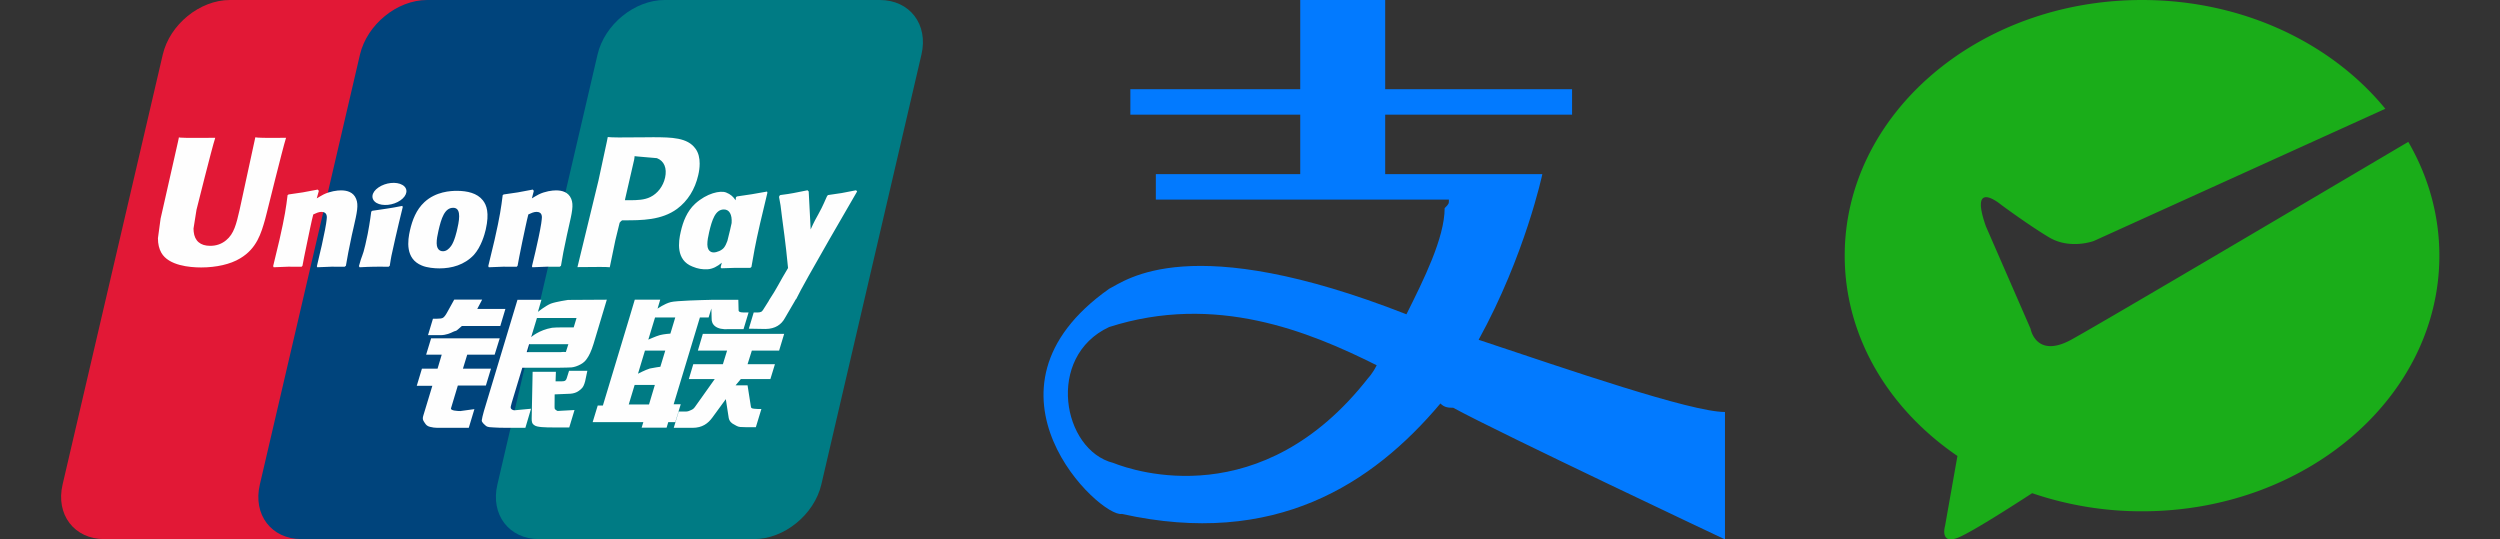 <?xml version="1.0" standalone="no"?>
<!DOCTYPE svg PUBLIC "-//W3C//DTD SVG 1.1//EN" "http://www.w3.org/Graphics/SVG/1.1/DTD/svg11.dtd">
<svg class="icon" width="926.953px" height="200.00px" viewBox="0 0 4746 1024" version="1.1" xmlns="http://www.w3.org/2000/svg">
<rect x="0" y="0" width="4746" height="1024" fill="#333333" stroke="none"/>
<g>
<path fill="#E21836" d="m436.409,0l408.366,0c57.004,0 92.459,46.463 79.161,103.657l-190.124,816.275c-13.417,56.994 -70.491,103.498 -127.535,103.498l-408.327,0c-56.925,0 -92.459,-46.503 -79.161,-103.498l190.203,-816.275c13.298,-57.193 70.342,-103.657 127.416,-103.657"/>
<path fill="#00447C" d="m810.796,0l469.611,0c56.994,0 31.294,46.463 17.887,103.657l-190.094,816.275c-13.338,56.994 -9.177,103.498 -66.291,103.498l-469.611,0c-57.114,0 -92.459,-46.503 -79.042,-103.498l190.084,-816.275c13.497,-57.193 70.422,-103.657 127.456,-103.657"/>
<path fill="#007B84" d="m1261.779,0l408.366,0c57.084,0 92.539,46.463 79.131,103.657l-190.094,816.275c-13.417,56.994 -70.531,103.498 -127.605,103.498l-408.177,0c-57.114,0 -92.539,-46.503 -79.161,-103.498l190.124,-816.275c13.298,-57.193 70.302,-103.657 127.416,-103.657"/>
<path fill="#FEFEFE" d="m543.06,261.593c-41.994,0.428 -54.396,0 -58.358,-0.936c-1.523,7.236 -29.861,137.957 -29.94,138.066c-6.102,26.447 -10.541,45.299 -25.621,57.472c-8.56,7.077 -18.554,10.491 -30.139,10.491c-18.623,0 -29.473,-9.247 -31.294,-26.785l-0.348,-6.022c0,0 5.674,-35.425 5.674,-35.624c0,0 29.741,-119.125 35.067,-134.871c0.279,-0.896 0.358,-1.364 0.428,-1.792c-57.89,0.508 -68.152,0 -68.859,-0.936c-0.388,1.284 -1.822,8.67 -1.822,8.67l-30.368,134.264l-2.608,11.387l-5.046,37.246c0,11.048 2.17,20.066 6.49,27.691c13.836,24.177 53.302,27.8 75.627,27.8c28.766,0 55.75,-6.112 73.985,-17.27c31.652,-18.703 39.934,-47.937 47.319,-73.915l3.424,-13.328c0,0 30.637,-123.723 35.843,-139.818c0.199,-0.896 0.279,-1.364 0.547,-1.792l-0,-0zm104.241,99.809c-7.386,0 -20.883,1.792 -33.006,7.734c-4.4,2.259 -8.56,4.867 -12.95,7.465l3.962,-14.303l-2.17,-2.409c-25.71,5.206 -31.463,5.902 -55.213,9.247l-1.991,1.324c-2.757,22.863 -5.206,40.053 -15.428,84.994c-3.892,16.563 -7.933,33.285 -11.984,49.808l1.095,2.1c24.337,-1.284 31.722,-1.284 52.874,-0.936l1.712,-1.861c2.687,-13.766 3.036,-16.991 8.988,-44.871c2.797,-13.218 8.63,-42.263 11.506,-52.605c5.285,-2.449 10.501,-4.857 15.478,-4.857c11.855,0 10.411,10.342 9.954,14.463c-0.508,6.918 -4.827,29.512 -9.257,48.912l-2.956,12.522c-2.06,9.247 -4.32,18.235 -6.38,27.402l0.896,1.831c23.988,-1.284 31.304,-1.284 51.789,-0.936l2.409,-1.861c3.703,-21.5 4.788,-27.253 11.357,-58.557l3.305,-14.383c6.42,-28.149 9.645,-42.422 4.788,-54.048c-5.136,-13.029 -17.459,-16.175 -28.776,-16.175l0,-0zm116.449,29.472c-12.751,2.449 -20.883,4.081 -28.965,5.136c-8.013,1.284 -15.826,2.449 -28.149,4.161l-0.975,0.886l-0.896,0.707c-1.284,9.177 -2.18,17.11 -3.882,26.437c-1.443,9.645 -3.663,20.604 -7.276,36.351c-2.797,12.054 -4.24,16.254 -5.833,20.494c-1.553,4.24 -3.265,8.361 -6.41,20.216l0.737,1.095l0.617,1.005c11.516,-0.547 19.051,-0.936 26.795,-1.005c7.734,-0.279 15.747,0 28.149,0.07l1.085,-0.886l1.165,-0.975c1.792,-10.69 2.06,-13.567 3.155,-18.782c1.085,-5.594 2.956,-13.338 7.545,-34.021c2.17,-9.715 4.589,-19.4 6.838,-29.313c2.339,-9.874 4.788,-19.599 7.117,-29.313l-0.348,-1.175l-0.468,-1.085l0,0zm0.272,-39.737c-11.586,-6.838 -31.921,-4.668 -45.607,4.778c-13.646,9.257 -15.199,22.396 -3.653,29.323c11.387,6.649 31.802,4.668 45.369,-4.857c13.616,-9.456 15.319,-22.475 3.892,-29.244zm70.068,158.367c23.441,0 47.469,-6.46 65.554,-25.631c13.915,-15.548 20.295,-38.68 22.505,-48.205c7.196,-31.573 1.593,-46.314 -5.445,-55.292c-10.69,-13.686 -29.582,-18.076 -49.181,-18.076c-11.785,0 -39.854,1.165 -61.782,21.38c-15.747,14.582 -23.023,34.37 -27.412,53.341c-4.429,19.33 -9.526,54.128 22.475,67.077c9.874,4.24 24.108,5.405 33.285,5.405l-0,-0zm-1.831,-71.039c5.405,-23.909 11.785,-43.975 28.069,-43.975c12.76,0 13.686,14.93 8.013,38.919c-1.015,5.325 -5.674,25.123 -11.974,33.554c-4.4,6.221 -9.605,9.993 -15.358,9.993c-1.712,0 -11.895,0 -12.054,-15.12c-0.08,-7.465 1.443,-15.09 3.305,-23.371l0,0zm148.488,67.964l1.831,-1.861c2.598,-13.766 3.026,-17.001 8.779,-44.871c2.877,-13.218 8.829,-42.263 11.626,-52.605c5.295,-2.459 10.421,-4.867 15.557,-4.867c11.775,0 10.342,10.342 9.874,14.463c-0.428,6.928 -4.748,29.512 -9.257,48.912l-2.797,12.522c-2.14,9.257 -4.469,18.235 -6.53,27.412l0.896,1.831c24.068,-1.284 31.105,-1.284 51.709,-0.936l2.488,-1.861c3.613,-21.51 4.589,-27.263 11.357,-58.557l3.225,-14.393c6.45,-28.149 9.715,-42.412 4.937,-54.038c-5.285,-13.029 -17.688,-16.175 -28.846,-16.175c-7.396,0 -20.962,1.782 -33.016,7.734c-4.31,2.259 -8.63,4.857 -12.87,7.465l3.693,-14.303l-1.981,-2.419c-25.7,5.216 -31.573,5.912 -55.292,9.257l-1.821,1.324c-2.877,22.863 -5.216,40.043 -15.438,84.994c-3.892,16.563 -7.933,33.285 -11.974,49.808l1.085,2.1c24.376,-1.284 31.652,-1.284 52.764,-0.936l0,-0zm176.831,0.931c1.513,-7.386 10.501,-51.161 10.581,-51.161c0,0 7.654,-32.12 8.122,-33.285c0,0 2.409,-3.344 4.818,-4.668l3.543,0c33.434,0 71.188,0 100.78,-21.768c20.136,-14.93 33.902,-36.978 40.043,-63.773c1.593,-6.569 2.767,-14.383 2.767,-22.197c0,-10.262 -2.06,-20.415 -8.013,-28.348c-15.09,-21.112 -45.14,-21.5 -79.828,-21.659c-0.109,0 -17.1,0.159 -17.1,0.159c-44.403,0.547 -62.21,0.388 -69.526,-0.508c-0.617,3.235 -1.782,8.988 -1.782,8.988c0,0 -15.906,73.716 -15.906,73.836c0,0 -38.063,156.729 -39.854,164.115c38.769,-0.468 54.665,-0.468 61.354,0.269l0,-0zm29.473,-130.95c0,0 16.911,-73.567 16.832,-73.288l0.547,-3.772l0.239,-2.877l6.758,0.697c0,0 34.877,2.996 35.694,3.076c13.766,5.325 19.439,19.051 15.478,36.968c-3.613,16.374 -14.234,30.139 -27.88,36.788c-11.238,5.634 -25.003,6.102 -39.187,6.102l-9.177,0l0.697,-3.693l0,-0zm105.293,63.417c-4.469,19.051 -9.605,53.849 22.236,66.251c10.153,4.32 19.25,5.604 28.497,5.136c9.765,-0.528 18.812,-5.425 27.193,-12.472c-0.756,2.896 -1.513,5.793 -2.269,8.699l1.443,1.861c22.903,-0.965 30.01,-0.965 54.824,-0.776l2.25,-1.712c3.623,-21.301 7.037,-41.984 16.453,-82.734c4.589,-19.519 9.167,-38.849 13.875,-58.288l-0.737,-2.14c-25.621,4.748 -32.469,5.763 -57.114,9.257l-1.871,1.523c-0.249,1.981 -0.508,3.882 -0.747,5.783c-3.832,-6.191 -9.386,-11.477 -17.956,-14.771c-10.959,-4.31 -36.699,1.244 -58.826,21.39c-15.548,14.383 -23.013,34.091 -27.253,52.993l0,-0zm53.809,1.165c5.484,-23.481 11.785,-43.348 28.109,-43.348c10.322,0 15.757,9.526 14.652,25.77c-0.876,4.051 -1.821,8.321 -2.946,13.149c-1.632,6.978 -3.404,13.895 -5.126,20.823c-1.752,4.738 -3.792,9.207 -6.032,12.183c-4.2,5.952 -14.194,9.645 -19.947,9.645c-1.632,0 -11.705,0 -12.054,-14.851c-0.08,-7.396 1.443,-15.01 3.344,-23.371l0,-0zm280.995,-77.53l-1.981,-2.259c-25.352,5.136 -29.94,5.952 -53.232,9.098l-1.712,1.712c-0.08,0.279 -0.149,0.707 -0.269,1.095l-0.08,-0.388c-17.339,40.004 -16.831,31.374 -30.946,62.867c-0.08,-1.433 -0.08,-2.329 -0.159,-3.852l-3.534,-68.272l-2.22,-2.259c-26.556,5.136 -27.183,5.952 -51.709,9.098l-1.911,1.712c-0.269,0.816 -0.269,1.712 -0.428,2.687l0.159,0.348c3.066,15.667 2.329,12.173 5.405,36.898c1.433,12.133 3.344,24.337 4.778,36.321c2.419,20.056 3.772,29.93 6.729,60.538c-16.563,27.333 -20.485,37.674 -36.43,61.663l0.109,0.239l-11.228,17.757c-1.284,1.871 -2.449,3.155 -4.081,3.703c-1.792,0.886 -4.121,1.045 -7.356,1.045l-6.221,0l-9.247,30.757l31.722,0.547c18.623,-0.08 30.329,-8.789 36.629,-20.494l19.947,-34.181l-0.318,0l2.1,-2.409c13.417,-28.885 115.482,-203.969 115.482,-203.969l0,0zm-334.805,403.942l-13.457,0l49.808,-164.742l16.523,0l5.245,-16.971l0.508,18.872c-0.617,11.666 8.56,22.007 32.668,20.295l27.88,0l9.595,-31.722l-10.491,0c-6.032,0 -8.829,-1.523 -8.48,-4.788l-0.508,-19.201l-51.629,0l0,0.1c-16.692,0.348 -66.54,1.603 -76.633,4.29c-12.213,3.145 -25.083,12.402 -25.083,12.402l5.056,-16.991l-48.295,0l-10.063,33.713l-50.475,167.26l-9.794,0l-9.605,31.493l96.192,0l-3.225,10.501l47.399,0l3.145,-10.501l13.298,0l10.421,-34.011l-0,0zm-39.466,-131.268c-7.734,2.14 -22.127,8.63 -22.127,8.63l12.8,-42.104l38.371,0l-9.257,30.677c0,0 -11.855,0.697 -19.788,2.797l-0,-0zm0.737,60.15c0,0 -12.054,1.513 -19.987,3.305c-7.814,2.369 -22.465,9.834 -22.465,9.834l13.218,-43.816l38.57,0l-9.336,30.677zm-21.5,71.507l-38.491,0l11.158,-36.978l38.371,0l-11.039,36.978zm92.694,-102.184l55.481,0l-7.973,25.82l-56.218,0l-8.441,28.228l49.191,0l-37.246,52.446c-2.608,3.852 -4.947,5.216 -7.545,6.301c-2.608,1.324 -6.032,2.877 -9.993,2.877l-13.646,0l-9.376,30.916l35.694,0c18.553,0 29.512,-8.441 37.605,-19.519l25.541,-34.957l5.484,35.495c1.165,6.649 5.942,10.541 9.177,12.054c3.573,1.792 7.266,4.867 12.482,5.325c5.594,0.239 9.635,0.428 12.323,0.428l17.538,0l10.531,-34.599l-6.918,0c-3.972,0 -10.81,-0.667 -11.974,-1.911c-1.165,-1.513 -1.165,-3.842 -1.792,-7.386l-5.564,-35.574l-22.784,0l9.993,-11.895l56.108,0l8.63,-28.228l-51.948,0l8.092,-25.82l51.789,0l9.605,-31.842l-154.4,0l-9.446,31.842l0,0zm-468.598,109.373l12.95,-43.079l53.222,0l9.725,-32.041l-53.272,0l8.132,-26.516l52.057,0l9.645,-31.025l-130.253,0l-9.446,31.025l29.592,0l-7.893,26.516l-29.672,0l-9.834,32.588l29.582,0l-17.26,56.994c-2.329,7.545 1.095,10.421 3.265,13.925c2.22,3.414 4.469,5.674 9.526,6.958c5.216,1.165 8.789,1.861 13.646,1.861l60,0l10.69,-35.495l-26.596,3.653c-5.136,0 -19.36,-0.617 -17.807,-5.365l0,-0zm6.105,-206.227l-13.487,24.376c-2.887,5.325 -5.484,8.63 -7.823,10.153c-2.06,1.284 -6.141,1.821 -12.054,1.821l-7.037,0l-9.406,31.185l23.371,0c11.238,0 19.867,-4.121 23.988,-6.181c4.429,-2.369 5.594,-1.015 9.018,-4.32l7.893,-6.838l72.98,0l9.685,-32.469l-53.421,0l9.327,-17.727l-53.033,0l0,0zm107.742,206.853c-1.244,-1.792 -0.348,-4.947 1.553,-11.516l19.947,-66.022l70.959,0c10.342,-0.149 17.807,-0.269 22.664,-0.617c5.216,-0.547 10.889,-2.409 17.07,-5.753c6.38,-3.504 9.645,-7.196 12.402,-11.437c3.076,-4.23 8.013,-13.487 12.253,-27.761l25.073,-83.551l-73.637,0.428c0,0 -22.674,3.344 -32.658,7.037c-10.073,4.121 -24.466,15.627 -24.466,15.627l6.649,-22.903l-45.488,0l-63.683,211.205c-2.259,8.202 -3.772,14.154 -4.121,17.727c-0.119,3.852 4.857,7.664 8.082,10.541c3.812,2.877 9.446,2.409 14.851,2.877c5.684,0.428 13.766,0.697 24.924,0.697l34.957,0l10.73,-36.231l-31.294,2.956c-3.344,0 -5.763,-1.792 -6.768,-3.305l-0,0zm34.37,-122.131l74.533,0l-4.738,14.851c-0.667,0.348 -2.26,-0.737 -9.844,0.159l-64.539,0l4.589,-15.01zm14.93,-49.808l75.16,0l-5.405,17.887c0,0 -35.425,-0.348 -41.098,0.697c-24.964,4.32 -39.546,17.658 -39.546,17.658l10.889,-36.241l0,0zm56.532,114.39c-0.617,2.22 -1.593,3.573 -2.956,4.589c-1.513,0.975 -3.962,1.324 -7.614,1.324l-10.621,0l0.627,-18.086l-44.174,0l-1.792,88.418c-0.07,6.38 0.547,10.073 5.216,13.029c4.668,3.693 19.051,4.161 38.411,4.161l27.681,0l9.993,-33.096l-24.098,1.324l-8.013,0.468c-1.095,-0.468 -2.14,-0.896 -3.305,-2.06c-1.015,-1.005 -2.727,-0.388 -2.449,-6.768l0.189,-22.664l25.272,-1.045c13.646,0 19.479,-4.439 24.456,-8.67c4.748,-4.051 6.301,-8.709 8.092,-15.01l4.24,-20.066l-34.728,0l-4.429,14.154z"/>
</g>
<g>
<path fill="#027AFF" d="m2807.028,645.045c88.693,-161.265 120.947,-314.457 120.947,-314.457l-16.129,0l0,0l-137.07,0l-145.134,0l0,-112.888l354.774,0l0,-48.375l-354.774,0l0,-169.325l-161.258,0l0,169.325l-322.52,0l0,48.375l322.52,0l0,112.888l-274.144,-0l0,48.377l556.349,0c0,8.065 0,8.065 -8.065,16.123c0,56.441 -40.312,137.074 -72.564,201.575c-411.215,-161.26 -532.163,-64.501 -564.415,-48.378c-274.139,193.511 -16.121,435.405 24.195,427.341c290.27,64.504 475.714,-56.441 604.725,-209.641c8.058,8.066 16.123,8.066 24.187,8.066c88.693,48.375 516.032,249.95 516.032,249.95l0,-241.886c-64.507,0 -298.334,-80.632 -467.657,-137.07l0,0zm-209.638,72.564c-201.575,258.016 -443.461,177.386 -483.779,161.255c-96.751,-24.187 -129.005,-201.575 -8.065,-258.016c201.575,-64.499 378.963,8.065 507.972,72.57c-8.066,16.126 -16.129,24.191 -16.129,24.191l0,0zm0,0"  />
</g>
<g>
<path fill="#1AAD19" d="m3932.374,644.733c-67.576,36.991 -77.605,-20.767 -77.605,-20.767l-84.668,-194.145c-32.581,-92.255 28.196,-41.612 28.196,-41.612s52.166,38.776 91.73,62.405c39.564,23.628 84.668,6.931 84.668,6.931l553.607,-251.036c-102.153,-124.862 -270.884,-206.51 -461.904,-206.51c-311.734,0 -564.398,217.274 -564.398,485.296c0,154.161 83.67,291.387 213.992,380.308l-23.497,132.738s-11.447,38.776 28.249,20.793c27.067,-12.26 96.035,-56.182 137.096,-82.882a643.473,643.473 0 0 0 208.61,34.392c311.708,0 564.45,-217.3 564.45,-485.322c0,-77.632 -21.265,-150.958 -59.018,-216.014c-176.397,104.226 -586.634,346.52 -639.535,375.425l0.026,-0z"  />
</g>
</svg>
